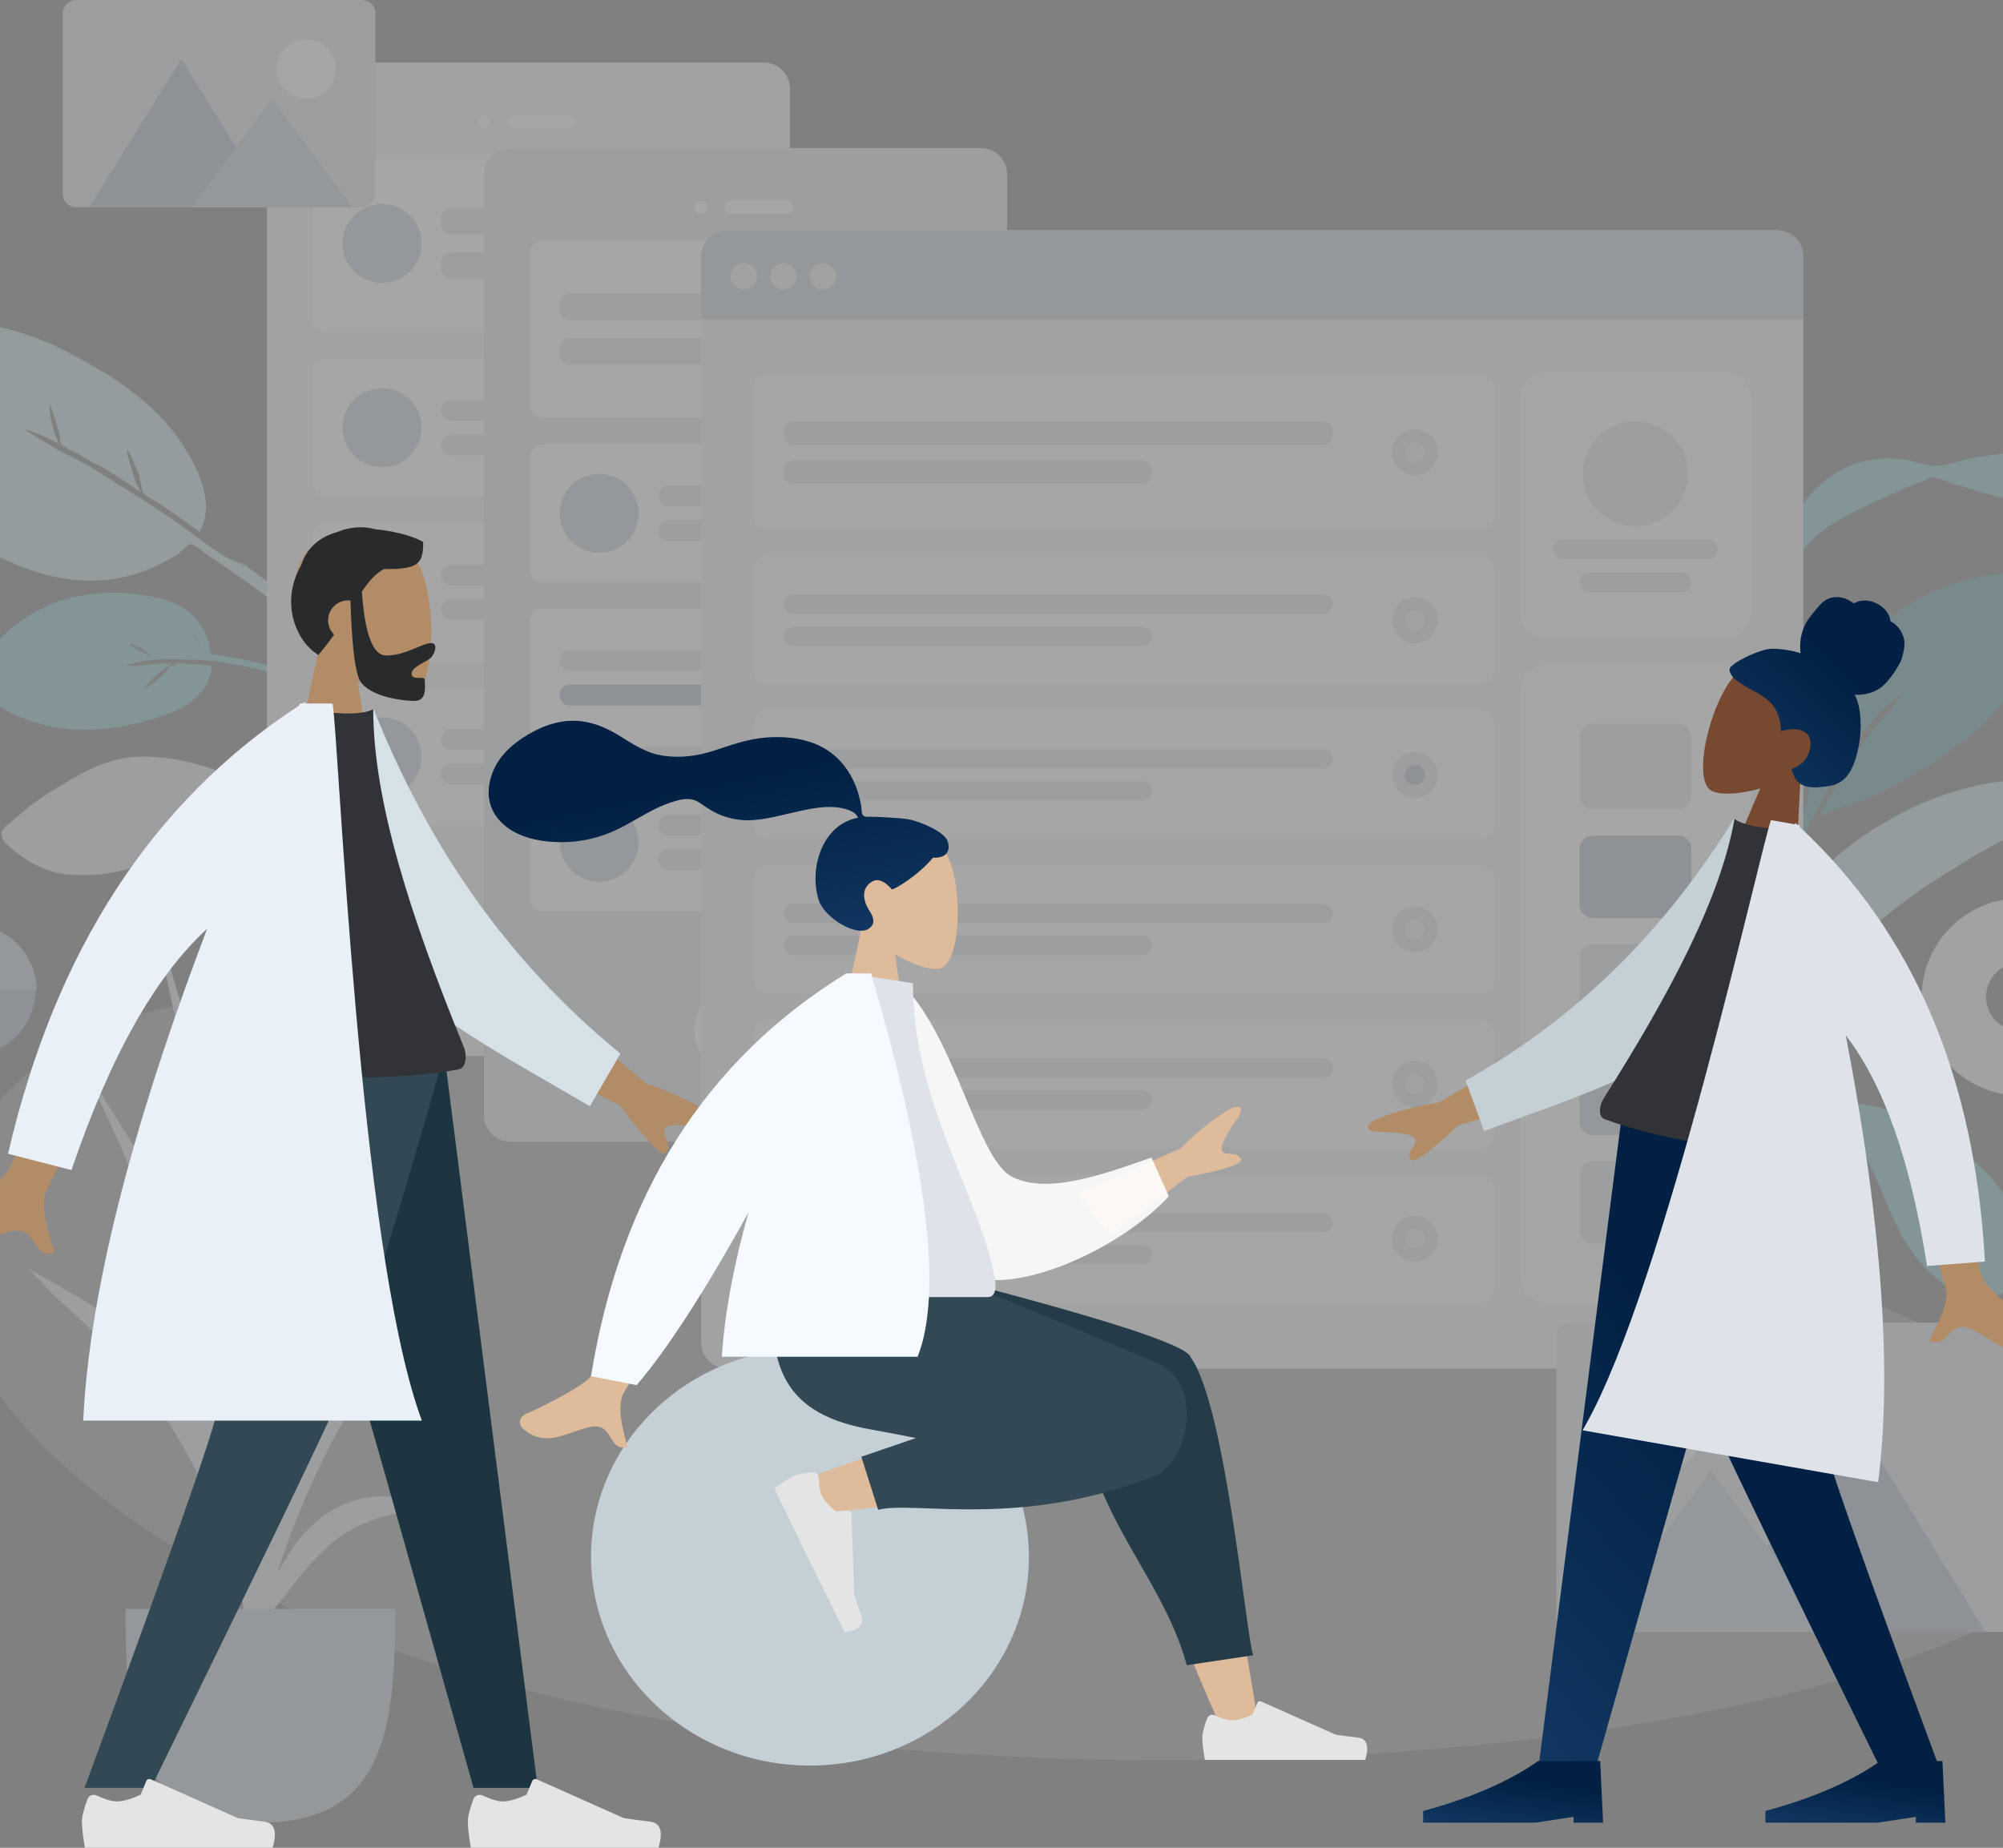 <svg width="414" height="382" viewBox="0 0 414 382" fill="none" xmlns="http://www.w3.org/2000/svg">
    <rect x="0" y="0" width="414" height="382" fill="#808080" stroke="none"/>
    <defs>
        <linearGradient id="paint0_linear" x1="101" y1="144.444" x2="115.705" y2="218.07"
            gradientUnits="userSpaceOnUse">
            <stop offset="0.348" stop-color="#012043" />
            <stop offset="1" stop-color="#163D69" />
        </linearGradient>
        <linearGradient id="paint1_linear" x1="396.738" y1="122.593" x2="353.979" y2="169.154"
            gradientUnits="userSpaceOnUse">
            <stop offset="0.348" stop-color="#012043" />
            <stop offset="1" stop-color="#163D69" />
        </linearGradient>
        <linearGradient id="paint2_linear" x1="367.938" y1="217.587" x2="251.096" y2="317.121"
            gradientUnits="userSpaceOnUse">
            <stop offset="0.348" stop-color="#012043" />
            <stop offset="1" stop-color="#163D69" />
        </linearGradient>
        <linearGradient id="paint3_linear" x1="402.09" y1="362.72" x2="398.792" y2="384.716"
            gradientUnits="userSpaceOnUse">
            <stop offset="0.348" stop-color="#012043" />
            <stop offset="1" stop-color="#163D69" />
        </linearGradient>
        <linearGradient id="paint4_linear" x1="331.346" y1="362.72" x2="328.048" y2="384.716"
            gradientUnits="userSpaceOnUse">
            <stop offset="0.348" stop-color="#012043" />
            <stop offset="1" stop-color="#163D69" />
        </linearGradient>
    </defs>
    <g opacity="0.3">
        <path fill-rule="evenodd" clip-rule="evenodd"
            d="M430.673 94.09C430.311 93.826 429.45 93.732 429.05 93.653C427.385 93.325 425.671 93.182 423.975 93.182C418.743 93.19 413.427 93.704 408.282 94.593C405.016 95.157 401.067 97.056 397.818 96.025C392.158 94.228 386.437 94.316 381.066 96.882C376.156 99.228 372.429 103.683 370.253 108.498C369.925 109.225 368.594 111.899 368.217 113.703C368.056 114.071 367.901 114.443 367.761 114.819C367.365 115.889 367.01 116.977 366.68 118.068C366.539 118.533 366.184 119.561 366.606 119.759C365.933 121.002 365.336 122.282 364.839 123.604C363.394 127.448 361.814 131.664 361.306 135.739C361.118 137.247 361.111 138.765 361.286 140.276C361.372 141.023 361.337 142.526 361.843 143.094C362.918 144.299 363.469 142.612 363.348 141.808C362.423 135.682 364.21 129.93 366.327 124.171C367.696 120.448 369.945 117.041 372.465 113.956C374.505 111.459 376.693 109.493 379.488 107.837C382.907 105.812 386.562 104.176 390.183 102.534C392.565 101.454 394.95 100.402 397.398 99.472C397.942 99.264 398.799 98.734 399.403 98.731C400.679 98.727 402.488 99.669 403.721 100.02C407.777 101.173 411.884 102.649 416.076 103.238C418.764 103.617 421.283 103.191 423.797 102.295C424.054 102.204 424.485 101.969 425.012 101.633C426.879 100.914 428.645 100.01 430.183 98.706C431.068 97.955 431.872 96.984 432.605 96.095C432.825 95.829 432.922 95.525 432.925 95.235C433.091 95.148 433.201 95.047 433.226 94.929C433.409 94.054 431.741 94.038 430.673 94.09Z"
            fill="#89C5CC" />
        <path fill-rule="evenodd" clip-rule="evenodd"
            d="M5.706 167.008C4.68 167.839 3.673 168.688 2.691 169.572C1.942 170.245 0.618 171.051 0.349 172.071C0.07 173.131 0.952 174.124 1.648 174.765C5.332 178.154 9.48 180.446 14.584 180.827C22.443 181.414 29.283 179.407 36.102 175.457C40.892 172.682 44.065 168.578 44.758 163.035C50.462 165.407 55.98 168.675 60.668 172.687C62.981 174.667 64.974 176.86 66.817 179.29C67.997 180.848 69.139 182.43 70.198 184.073C70.659 184.787 71.127 186.053 71.888 186.464C72.78 186.947 73.859 186.19 73.815 185.197C73.778 184.371 72.886 183.413 72.469 182.737C71.776 181.616 71.073 180.501 70.333 179.41C69.135 177.644 67.896 175.903 66.546 174.25C63.511 170.538 59.649 167.47 55.646 164.854C47.966 159.836 39.537 156.675 30.193 156.407C24.447 156.242 19.613 158.206 14.699 161.138C11.64 162.964 8.482 164.759 5.706 167.008Z"
            fill="#DDE3E9" />
        <path fill-rule="evenodd" clip-rule="evenodd"
            d="M80.24 142.736C74.253 136.568 68.244 130.477 61.554 125.046C57.612 121.845 53.456 118.935 49.387 115.9C49.857 116.312 50.317 116.735 50.767 117.169C49.496 116.306 47.834 115.819 46.487 115.02C44.985 114.13 43.549 113.111 42.141 112.085C39.392 110.081 36.684 108.039 33.858 106.14C30.709 104.024 27.446 102.069 24.244 100.033C21.527 98.305 18.776 96.414 15.869 95.001C14.284 94.231 12.696 93.319 11.105 92.516C10.572 92.247 5.169 88.835 5.183 88.824C5.481 88.599 8.2 89.877 8.621 90.049C9.849 90.551 11.024 91.151 12.205 91.749C11.556 90.471 11.043 89.127 10.764 87.713C10.678 87.276 9.987 84.098 10.34 83.832C10.517 83.698 12.241 89.384 12.329 89.931C12.401 90.375 12.39 91.014 12.536 91.435C12.77 92.114 12.758 91.909 13.275 92.291C14.222 92.992 15.48 93.43 16.505 94.017C17.058 94.325 18.77 95.549 19.801 95.898C22.92 97.414 26.082 99.746 29.046 101.681C28.268 100.219 27.676 98.69 27.244 97.087C27.142 96.707 26.034 93.294 26.303 93.092C26.605 92.864 28.716 98.076 28.841 98.569C29.073 99.486 29.122 100.506 29.412 101.398C29.732 102.377 30.727 102.724 31.625 103.294C34.928 105.393 38.118 107.624 41.254 109.956C44.676 103.869 40.73 96.517 37.405 91.409C35.008 87.728 31.781 84.572 28.373 81.816C23.826 78.139 18.623 75.201 13.426 72.514C7.371 69.383 0.827 67.443 -5.977 66.546C-9.535 66.078 -13.175 66.091 -16.77 66.241C-18.526 66.314 -20.211 66.547 -21.894 67.12C-22.652 67.378 -23.385 67.704 -24.099 68.069C-24.642 68.346 -25.955 68.638 -26.267 69.051C-28.835 72.395 -30.15 75.727 -29.949 79.929C-29.759 83.907 -28.503 87.887 -26.799 91.435C-24.901 95.386 -22.459 98.972 -19.266 101.981C-16.83 104.277 -14.107 106.276 -11.401 108.248C-1.778 115.263 10.422 121.363 22.885 119.796C26.919 119.289 30.756 117.878 34.342 115.96C35.187 115.508 36.027 115.051 36.824 114.517C37.362 114.158 38.8 112.537 39.341 112.478C40.082 112.398 41.679 113.906 42.375 114.365C47.661 117.855 52.809 121.535 57.848 125.363C63.21 129.436 68.309 133.786 73.258 138.341C75.363 140.278 77.454 142.219 79.498 144.222C79.974 144.688 81.137 146.403 82 146.481C82.546 146.53 82.914 146.064 82.836 145.559C82.7 144.681 80.854 143.368 80.24 142.736Z"
            fill="#C1DEE2" />
        <path fill-rule="evenodd" clip-rule="evenodd"
            d="M424.387 118.797C422.067 118.29 419.506 118.329 417.144 118.371C404.473 118.543 392.03 124.544 383.932 134.131C377.039 142.294 375.143 152.441 373.781 162.7C373.646 163.718 373.588 164.73 373.512 165.751C373.496 165.97 373.471 166.165 373.445 166.349C372.909 166.828 372.628 167.387 372.946 168C371.766 170.583 370.767 173.231 369.911 175.962C367.39 184.002 364.826 192.194 366.406 200.648C366.775 195.996 367.551 191.239 368.479 186.663C368.533 186.4 368.59 186.139 368.65 185.88C368.657 185.852 368.662 185.825 368.668 185.798C368.997 184.396 369.424 183.037 369.944 181.699C369.949 181.685 369.954 181.67 369.96 181.656C370.029 181.48 370.102 181.305 370.174 181.129C370.322 180.767 370.475 180.405 370.637 180.045C370.692 179.922 370.745 179.798 370.795 179.674C371.552 177.82 371.871 175.731 372.548 173.812C372.711 173.376 372.88 172.941 373.058 172.509C373.068 172.484 373.079 172.459 373.089 172.433C373.569 171.27 374.099 170.121 374.66 168.984C374.965 168.755 375.127 168.187 375.39 167.67C375.444 167.569 375.869 166.89 375.996 166.499C376.326 165.86 376.655 165.222 376.987 164.584C376.977 164.588 376.967 164.591 376.957 164.595C377.29 163.983 377.624 163.373 377.955 162.766C378.027 162.633 378.101 162.499 378.174 162.365C378.293 162.152 378.412 161.939 378.531 161.727C379.641 159.74 380.817 157.794 382.04 155.871C382.476 155.185 383.518 154.201 383.718 153.43C383.725 153.401 383.727 153.375 383.731 153.347C386.383 149.622 389.436 146.186 393.097 143.463C392.655 143.941 391.714 145.565 391.465 145.887C390.704 146.871 389.878 147.787 389.048 148.715C387.563 150.376 386.113 152.09 384.824 153.903C382.468 157.218 380.435 160.707 378.513 164.266C378.495 164.287 378.475 164.307 378.458 164.328C377.492 165.519 376.884 167.319 376.189 168.681C378.94 167.406 381.983 166.576 384.807 165.444C387.623 164.316 390.362 163.059 393.007 161.583C396.522 159.622 400.169 157.408 403.49 154.902C407.296 152.541 410.495 149.29 413.318 145.879C416.658 141.843 419.72 137.772 421.613 132.872C422.543 130.464 423.274 127.953 423.708 125.413C423.727 125.302 423.751 125.182 423.778 125.057C424.222 124.18 424.618 123.283 424.951 122.365C425.48 120.91 426.729 119.309 424.387 118.797Z"
            fill="#69A1AC" />
        <path fill-rule="evenodd" clip-rule="evenodd"
            d="M31.366 135.848C30.639 135.061 29.823 134.351 28.865 133.845C28.623 133.717 26.818 132.859 26.701 133.047C26.427 133.486 31.148 135.597 31.366 135.848ZM39.921 130.591C39.915 130.624 40.541 131.686 40.711 132.013C41.074 132.707 41.408 133.415 41.723 134.124C41.257 132.872 40.778 131.71 39.921 130.591ZM-3.833 139.235C-4.436 139.43 -5.16 138.664 -4.379 138.476C-3.746 138.325 -3.777 138.289 -3.493 137.78C-3.263 137.366 -3.121 136.861 -2.918 136.427C-2.489 135.506 -2.002 134.628 -1.405 133.805C-0.124 132.04 1.437 130.52 3.187 129.239C6.242 127.003 9.667 124.96 13.3 123.933C19.076 122.301 25.651 122.2 31.437 123.332C35.02 124.033 38.295 125.251 40.674 128.137C41.864 129.579 42.797 131.269 43.205 133.129C43.312 133.615 43.292 134.156 43.425 134.632C43.63 135.364 43.539 135.17 44.395 135.312C45.33 135.467 46.264 135.626 47.197 135.788C49.642 136.21 52.101 136.659 54.483 137.346C55.267 137.572 56.033 137.848 56.782 138.168C57.349 138.411 59.604 139.172 59.878 139.908C60.335 141.132 58.806 140.577 58.331 140.31C57.915 140.077 57.488 139.859 57.054 139.658C55.963 139.153 54.826 138.762 53.663 138.451C52.407 138.115 51.125 137.864 49.847 137.613C48.656 137.379 47.461 137.166 46.264 136.962C45.599 136.849 44.933 136.739 44.268 136.629C44.04 136.591 43.639 136.394 43.67 136.69C42.27 136.42 40.757 136.459 39.332 136.385C37.586 136.294 35.834 136.219 34.082 136.274C32.819 136.313 31.554 136.396 30.297 136.566C29.563 136.665 28.84 136.81 28.119 136.994C27.724 137.095 26.163 137.309 25.947 137.654C26.04 137.506 27.762 137.65 27.982 137.641C28.859 137.608 29.729 137.522 30.603 137.424C32.224 137.243 33.846 137.148 35.473 137.162C35.467 137.447 34.355 137.956 34.084 138.145C33.476 138.57 32.894 139.033 32.35 139.541C31.393 140.435 30.247 141.544 29.585 142.603C29.78 142.291 30.743 141.885 31.084 141.646C31.631 141.263 32.168 140.856 32.675 140.419C33.143 140.017 33.58 139.582 34.01 139.138C34.44 138.693 35.023 137.769 35.587 137.473C35.621 137.455 35.868 137.65 36.007 137.583C36.148 137.517 36.324 137.184 36.36 137.17C36.885 136.967 37.884 137.22 38.436 137.245C39.869 137.311 41.301 137.398 42.733 137.476C43.176 137.501 43.553 137.4 43.721 137.727C43.899 138.076 43.572 138.994 43.479 139.374C43.134 140.786 42.521 142.052 41.555 143.146C39.748 145.195 37.519 146.562 35 147.475C25.355 150.976 15.093 152.377 5.451 148.736C1.459 147.229 -4.553 144.535 -3.833 139.235Z"
            fill="#89C5CC" />
        <g opacity="0.6">
            <path opacity="0.6" fill-rule="evenodd" clip-rule="evenodd"
                d="M437.804 304.136C444.365 348.567 285.229 377.548 148.257 357.323C11.285 337.098 -51.551 258.117 13.81 216.033C79.171 173.949 431.242 259.706 437.804 304.136Z"
                fill="#DDE3E9" />
        </g>
        <path
            d="M157.84 12.923H60.6C57.596 12.923 55.16 15.359 55.16 18.364V212.891C55.16 215.896 57.596 218.332 60.6 218.332H157.84C160.844 218.332 163.28 215.896 163.28 212.891V18.364C163.28 15.359 160.844 12.923 157.84 12.923Z"
            fill="#F2F2F2" />
        <path
            d="M108.88 205.409C114.513 205.409 119.08 200.841 119.08 195.207C119.08 189.572 114.513 185.004 108.88 185.004C103.247 185.004 98.68 189.572 98.68 195.207C98.68 200.841 103.247 205.409 108.88 205.409Z"
            fill="white" />
        <path
            d="M100.04 26.526C100.791 26.526 101.4 25.917 101.4 25.166C101.4 24.415 100.791 23.806 100.04 23.806C99.289 23.806 98.68 24.415 98.68 25.166C98.68 25.917 99.289 26.526 100.04 26.526Z"
            fill="white" />
        <path
            d="M117.72 23.806H106.16C105.409 23.806 104.8 24.415 104.8 25.166C104.8 25.917 105.409 26.526 106.16 26.526H117.72C118.471 26.526 119.08 25.917 119.08 25.166C119.08 24.415 118.471 23.806 117.72 23.806Z"
            fill="white" />
        <path
            d="M151.04 31.968H67.4C65.898 31.968 64.68 33.186 64.68 34.688V65.976C64.68 67.478 65.898 68.697 67.4 68.697H151.04C152.542 68.697 153.76 67.478 153.76 65.976V34.688C153.76 33.186 152.542 31.968 151.04 31.968Z"
            fill="white" />
        <path
            d="M138.8 42.986H93.24C92.113 42.986 91.2 43.9 91.2 45.027V46.455C91.2 47.582 92.113 48.496 93.24 48.496H138.8C139.927 48.496 140.84 47.582 140.84 46.455V45.027C140.84 43.9 139.927 42.986 138.8 42.986Z"
            fill="#DDE3E9" />
        <path
            d="M122.48 52.169H93.24C92.113 52.169 91.2 53.082 91.2 54.209V55.637C91.2 56.764 92.113 57.678 93.24 57.678H122.48C123.607 57.678 124.52 56.764 124.52 55.637V54.209C124.52 53.082 123.607 52.169 122.48 52.169Z"
            fill="#DDE3E9" />
        <path
            d="M78.96 58.494C83.467 58.494 87.12 54.84 87.12 50.332C87.12 45.825 83.467 42.17 78.96 42.17C74.453 42.17 70.8 45.825 70.8 50.332C70.8 54.84 74.453 58.494 78.96 58.494Z"
            fill="#C5CFD6" />
        <path
            d="M151.04 74.138H67.4C65.898 74.138 64.68 75.356 64.68 76.859V99.984C64.68 101.487 65.898 102.705 67.4 102.705H151.04C152.542 102.705 153.76 101.487 153.76 99.984V76.859C153.76 75.356 152.542 74.138 151.04 74.138Z"
            fill="white" />
        <path
            d="M138.8 82.708H93.24C92.113 82.708 91.2 83.622 91.2 84.749V84.953C91.2 86.079 92.113 86.993 93.24 86.993H138.8C139.927 86.993 140.84 86.079 140.84 84.953V84.749C140.84 83.622 139.927 82.708 138.8 82.708Z"
            fill="#DDE3E9" />
        <path
            d="M122.48 89.85H93.24C92.113 89.85 91.2 90.763 91.2 91.89V92.094C91.2 93.221 92.113 94.135 93.24 94.135H122.48C123.607 94.135 124.52 93.221 124.52 92.094V91.89C124.52 90.763 123.607 89.85 122.48 89.85Z"
            fill="#DDE3E9" />
        <path
            d="M78.96 96.583C83.467 96.583 87.12 92.929 87.12 88.421C87.12 83.913 83.467 80.259 78.96 80.259C74.453 80.259 70.8 83.913 70.8 88.421C70.8 92.929 74.453 96.583 78.96 96.583Z"
            fill="#C5CFD6" />
        <path
            d="M151.04 108.146H67.4C65.898 108.146 64.68 109.364 64.68 110.867V133.992C64.68 135.495 65.898 136.713 67.4 136.713H151.04C152.542 136.713 153.76 135.495 153.76 133.992V110.867C153.76 109.364 152.542 108.146 151.04 108.146Z"
            fill="white" />
        <path
            d="M138.8 116.716H93.24C92.113 116.716 91.2 117.63 91.2 118.757V118.961C91.2 120.088 92.113 121.001 93.24 121.001H138.8C139.927 121.001 140.84 120.088 140.84 118.961V118.757C140.84 117.63 139.927 116.716 138.8 116.716Z"
            fill="#DDE3E9" />
        <path
            d="M122.48 123.858H93.24C92.113 123.858 91.2 124.771 91.2 125.898V126.102C91.2 127.229 92.113 128.143 93.24 128.143H122.48C123.607 128.143 124.52 127.229 124.52 126.102V125.898C124.52 124.771 123.607 123.858 122.48 123.858Z"
            fill="#DDE3E9" />
        <path
            d="M78.96 130.591C83.467 130.591 87.12 126.937 87.12 122.429C87.12 117.922 83.467 114.267 78.96 114.267C74.453 114.267 70.8 117.922 70.8 122.429C70.8 126.937 74.453 130.591 78.96 130.591Z"
            fill="#AFB9C5" />
        <path
            d="M151.04 142.154H67.4C65.898 142.154 64.68 143.372 64.68 144.875V168C64.68 169.503 65.898 170.721 67.4 170.721H151.04C152.542 170.721 153.76 169.503 153.76 168V144.875C153.76 143.372 152.542 142.154 151.04 142.154Z"
            fill="white" />
        <path
            d="M138.8 150.724H93.24C92.113 150.724 91.2 151.638 91.2 152.765V152.969C91.2 154.096 92.113 155.009 93.24 155.009H138.8C139.927 155.009 140.84 154.096 140.84 152.969V152.765C140.84 151.638 139.927 150.724 138.8 150.724Z"
            fill="#DDE3E9" />
        <path
            d="M122.48 157.866H93.24C92.113 157.866 91.2 158.779 91.2 159.906V160.11C91.2 161.237 92.113 162.151 93.24 162.151H122.48C123.607 162.151 124.52 161.237 124.52 160.11V159.906C124.52 158.779 123.607 157.866 122.48 157.866Z"
            fill="#DDE3E9" />
        <path
            d="M78.96 164.599C83.467 164.599 87.12 160.945 87.12 156.437C87.12 151.93 83.467 148.276 78.96 148.276C74.453 148.276 70.8 151.93 70.8 156.437C70.8 160.945 74.453 164.599 78.96 164.599Z"
            fill="#C5CFD6" />
        <path fill-rule="evenodd" clip-rule="evenodd"
            d="M75.655 178.883C74.754 178.883 73.856 178.901 72.956 178.948C72.271 178.984 71.222 178.841 70.642 179.269C70.039 179.713 70.081 180.622 70.175 181.264C70.673 184.659 71.888 187.67 74.43 190.075C78.345 193.779 82.833 195.661 88.143 196.499C91.873 197.088 95.317 196.27 98.063 193.617C100.069 197.342 101.591 201.463 102.355 205.623C102.732 207.676 102.847 209.704 102.78 211.794C102.738 213.133 102.664 214.469 102.52 215.801C102.458 216.38 102.163 217.257 102.39 217.804C102.656 218.446 103.552 218.508 103.955 217.96C104.29 217.504 104.229 216.609 104.297 216.069C104.411 215.173 104.517 214.276 104.593 213.375C104.716 211.918 104.806 210.456 104.8 208.993C104.784 205.705 104.054 202.405 103.054 199.284C101.136 193.297 98.025 187.976 93.186 183.801C90.211 181.234 86.805 180.195 82.942 179.637C80.537 179.289 78.092 178.883 75.655 178.883Z"
            fill="#89C5CC" />
        <path fill-rule="evenodd" clip-rule="evenodd"
            d="M89.549 202.689C79.825 202.689 73.277 210.527 70.18 218.674C69.013 221.744 68.74 225.116 68.29 228.341C68.145 229.375 68.199 230.952 67.779 231.874C67.626 232.208 67.277 232.328 67.444 232.784C67.545 233.06 67.744 233.228 68.042 233.283C68.653 233.396 69.518 232.73 70.042 232.467C74.392 230.285 77.249 226.911 79.581 222.784C81.025 220.226 82.492 217.57 83.35 214.761C83.874 213.046 84.18 211.239 84.359 209.459C84.43 208.758 84.498 208.04 84.494 207.335C84.49 206.636 84.164 206.266 83.93 205.657C87.175 204.428 90.837 204.093 94.123 205.366C97.163 206.544 99.688 208.819 101.101 211.677C101.469 212.42 101.752 213.204 101.958 214.004C102.094 214.527 102.1 215.207 102.35 215.68C102.957 216.828 104.234 216.06 104.112 214.992C103.77 212.012 102.065 209.02 99.887 206.948C97.139 204.335 93.415 202.689 89.549 202.689Z"
            fill="#89C5CC" />
        <path
            d="M202.72 30.607H105.48C102.476 30.607 100.04 33.044 100.04 36.049V230.575C100.04 233.58 102.476 236.017 105.48 236.017H202.72C205.724 236.017 208.16 233.58 208.16 230.575V36.049C208.16 33.044 205.724 30.607 202.72 30.607Z"
            fill="#DDE3E9" />
        <path
            d="M153.76 223.093C159.393 223.093 163.96 218.526 163.96 212.891C163.96 207.256 159.393 202.689 153.76 202.689C148.127 202.689 143.56 207.256 143.56 212.891C143.56 218.526 148.127 223.093 153.76 223.093Z"
            fill="white" />
        <path
            d="M144.92 44.211C145.671 44.211 146.28 43.602 146.28 42.85C146.28 42.099 145.671 41.49 144.92 41.49C144.169 41.49 143.56 42.099 143.56 42.85C143.56 43.602 144.169 44.211 144.92 44.211Z"
            fill="white" />
        <path
            d="M162.6 41.49H151.04C150.289 41.49 149.68 42.099 149.68 42.85C149.68 43.602 150.289 44.211 151.04 44.211H162.6C163.351 44.211 163.96 43.602 163.96 42.85C163.96 42.099 163.351 41.49 162.6 41.49Z"
            fill="white" />
        <path
            d="M195.92 49.652H112.28C110.778 49.652 109.56 50.87 109.56 52.373V83.66C109.56 85.163 110.778 86.381 112.28 86.381H195.92C197.422 86.381 198.64 85.163 198.64 83.66V52.373C198.64 50.87 197.422 49.652 195.92 49.652Z"
            fill="white" />
        <path
            d="M163.28 60.67H117.72C116.593 60.67 115.68 61.584 115.68 62.711V64.139C115.68 65.266 116.593 66.18 117.72 66.18H163.28C164.407 66.18 165.32 65.266 165.32 64.139V62.711C165.32 61.584 164.407 60.67 163.28 60.67Z"
            fill="#DDE3E9" />
        <path
            d="M146.96 69.853H117.72C116.593 69.853 115.68 70.766 115.68 71.893V73.322C115.68 74.448 116.593 75.362 117.72 75.362H146.96C148.087 75.362 149 74.448 149 73.322V71.893C149 70.766 148.087 69.853 146.96 69.853Z"
            fill="#DDE3E9" />
        <path
            d="M189.12 72.778C191.749 72.778 193.88 70.646 193.88 68.016C193.88 65.387 191.749 63.255 189.12 63.255C186.491 63.255 184.36 65.387 184.36 68.016C184.36 70.646 186.491 72.778 189.12 72.778Z"
            fill="#DDE3E9" />
        <path
            d="M189.12 70.057C190.247 70.057 191.16 69.143 191.16 68.016C191.16 66.889 190.247 65.976 189.12 65.976C187.993 65.976 187.08 66.889 187.08 68.016C187.08 69.143 187.993 70.057 189.12 70.057Z"
            fill="#F2F2F2" />
        <path
            d="M195.92 91.822H112.28C110.778 91.822 109.56 93.04 109.56 94.543V117.668C109.56 119.171 110.778 120.389 112.28 120.389H195.92C197.422 120.389 198.64 119.171 198.64 117.668V94.543C198.64 93.04 197.422 91.822 195.92 91.822Z"
            fill="white" />
        <path
            d="M183.68 100.392H138.12C136.993 100.392 136.08 101.306 136.08 102.433V102.637C136.08 103.764 136.993 104.677 138.12 104.677H183.68C184.807 104.677 185.72 103.764 185.72 102.637V102.433C185.72 101.306 184.807 100.392 183.68 100.392Z"
            fill="#DDE3E9" />
        <path
            d="M167.36 107.534H138.12C136.993 107.534 136.08 108.447 136.08 109.574V109.778C136.08 110.905 136.993 111.819 138.12 111.819H167.36C168.487 111.819 169.4 110.905 169.4 109.778V109.574C169.4 108.447 168.487 107.534 167.36 107.534Z"
            fill="#DDE3E9" />
        <path
            d="M123.84 114.267C128.347 114.267 132 110.613 132 106.105C132 101.598 128.347 97.944 123.84 97.944C119.333 97.944 115.68 101.598 115.68 106.105C115.68 110.613 119.333 114.267 123.84 114.267Z"
            fill="#C5CFD6" />
        <path
            d="M195.92 125.83H112.28C110.778 125.83 109.56 127.048 109.56 128.551V151.676C109.56 153.179 110.778 154.397 112.28 154.397H195.92C197.422 154.397 198.64 153.179 198.64 151.676V128.551C198.64 127.048 197.422 125.83 195.92 125.83Z"
            fill="white" />
        <path
            d="M163.28 134.4H117.72C116.593 134.4 115.68 135.314 115.68 136.441V136.645C115.68 137.772 116.593 138.685 117.72 138.685H163.28C164.407 138.685 165.32 137.772 165.32 136.645V136.441C165.32 135.314 164.407 134.4 163.28 134.4Z"
            fill="#DDE3E9" />
        <path
            d="M146.96 141.542H117.72C116.593 141.542 115.68 142.456 115.68 143.582V143.787C115.68 144.913 116.593 145.827 117.72 145.827H146.96C148.087 145.827 149 144.913 149 143.787V143.582C149 142.456 148.087 141.542 146.96 141.542Z"
            fill="#AFB9C5" />
        <path
            d="M189.12 144.875C191.749 144.875 193.88 142.743 193.88 140.114C193.88 137.484 191.749 135.352 189.12 135.352C186.491 135.352 184.36 137.484 184.36 140.114C184.36 142.743 186.491 144.875 189.12 144.875Z"
            fill="#DDE3E9" />
        <path
            d="M189.12 142.154C190.247 142.154 191.16 141.241 191.16 140.114C191.16 138.987 190.247 138.073 189.12 138.073C187.993 138.073 187.08 138.987 187.08 140.114C187.08 141.241 187.993 142.154 189.12 142.154Z"
            fill="#F2F2F2" />
        <path
            d="M195.92 159.838H112.28C110.778 159.838 109.56 161.056 109.56 162.559V185.685C109.56 187.187 110.778 188.405 112.28 188.405H195.92C197.422 188.405 198.64 187.187 198.64 185.685V162.559C198.64 161.056 197.422 159.838 195.92 159.838Z"
            fill="white" />
        <path
            d="M183.68 168.408H138.12C136.993 168.408 136.08 169.322 136.08 170.449V170.653C136.08 171.78 136.993 172.693 138.12 172.693H183.68C184.807 172.693 185.72 171.78 185.72 170.653V170.449C185.72 169.322 184.807 168.408 183.68 168.408Z"
            fill="#DDE3E9" />
        <path
            d="M167.36 175.55H138.12C136.993 175.55 136.08 176.464 136.08 177.591V177.795C136.08 178.922 136.993 179.835 138.12 179.835H167.36C168.487 179.835 169.4 178.922 169.4 177.795V177.591C169.4 176.464 168.487 175.55 167.36 175.55Z"
            fill="#DDE3E9" />
        <path
            d="M123.84 182.284C128.347 182.284 132 178.629 132 174.122C132 169.614 128.347 165.96 123.84 165.96C119.333 165.96 115.68 169.614 115.68 174.122C115.68 178.629 119.333 182.284 123.84 182.284Z"
            fill="#C5CFD6" />
        <path
            d="M367.28 47.611H150.36C147.356 47.611 144.92 50.048 144.92 53.053V277.506C144.92 280.512 147.356 282.948 150.36 282.948H367.28C370.284 282.948 372.72 280.512 372.72 277.506V53.053C372.72 50.048 370.284 47.611 367.28 47.611Z"
            fill="#F2F2F2" />
        <path
            d="M356.4 76.858H319.68C316.676 76.858 314.24 79.295 314.24 82.3V126.51C314.24 129.515 316.676 131.952 319.68 131.952H356.4C359.404 131.952 361.84 129.515 361.84 126.51V82.3C361.84 79.295 359.404 76.858 356.4 76.858Z"
            fill="white" />
        <path
            d="M338.04 108.826C344.049 108.826 348.92 103.954 348.92 97.944C348.92 91.933 344.049 87.061 338.04 87.061C332.031 87.061 327.16 91.933 327.16 97.944C327.16 103.954 332.031 108.826 338.04 108.826Z"
            fill="#DDE3E9" />
        <path
            d="M353 111.547H323.08C321.953 111.547 321.04 112.46 321.04 113.587C321.04 114.714 321.953 115.628 323.08 115.628H353C354.127 115.628 355.04 114.714 355.04 113.587C355.04 112.46 354.127 111.547 353 111.547Z"
            fill="#DDE3E9" />
        <path
            d="M347.56 118.348H328.52C327.393 118.348 326.48 119.262 326.48 120.389C326.48 121.516 327.393 122.429 328.52 122.429H347.56C348.687 122.429 349.6 121.516 349.6 120.389C349.6 119.262 348.687 118.348 347.56 118.348Z"
            fill="#DDE3E9" />
        <path fill-rule="evenodd" clip-rule="evenodd"
            d="M150.36 47.611H367.28C370.284 47.611 372.72 50.048 372.72 53.053V65.976H144.92V53.053C144.92 50.048 147.356 47.611 150.36 47.611Z"
            fill="#C5CFD6" />
        <path
            d="M153.76 59.854C155.262 59.854 156.48 58.636 156.48 57.134C156.48 55.631 155.262 54.413 153.76 54.413C152.258 54.413 151.04 55.631 151.04 57.134C151.04 58.636 152.258 59.854 153.76 59.854Z"
            fill="#F2F2F2" />
        <path
            d="M161.92 59.854C163.422 59.854 164.64 58.636 164.64 57.134C164.64 55.631 163.422 54.413 161.92 54.413C160.418 54.413 159.2 55.631 159.2 57.134C159.2 58.636 160.418 59.854 161.92 59.854Z"
            fill="#F2F2F2" />
        <path
            d="M170.08 59.854C171.582 59.854 172.8 58.636 172.8 57.134C172.8 55.631 171.582 54.413 170.08 54.413C168.578 54.413 167.36 55.631 167.36 57.134C167.36 58.636 168.578 59.854 170.08 59.854Z"
            fill="#F2F2F2" />
        <path
            d="M356.4 137.393H319.68C316.676 137.393 314.24 139.829 314.24 142.834V263.903C314.24 266.908 316.676 269.344 319.68 269.344H356.4C359.404 269.344 361.84 266.908 361.84 263.903V142.834C361.84 139.829 359.404 137.393 356.4 137.393Z"
            fill="white" />
        <path
            d="M346.88 149.636H329.2C327.698 149.636 326.48 150.854 326.48 152.357V164.599C326.48 166.102 327.698 167.32 329.2 167.32H346.88C348.382 167.32 349.6 166.102 349.6 164.599V152.357C349.6 150.854 348.382 149.636 346.88 149.636Z"
            fill="#DDE3E9" />
        <path
            d="M346.88 172.761H329.2C327.698 172.761 326.48 173.979 326.48 175.482V187.045C326.48 188.547 327.698 189.765 329.2 189.765H346.88C348.382 189.765 349.6 188.547 349.6 187.045V175.482C349.6 173.979 348.382 172.761 346.88 172.761Z"
            fill="#AFB9C5" />
        <path
            d="M346.88 195.207H329.2C327.698 195.207 326.48 196.425 326.48 197.927V209.49C326.48 210.993 327.698 212.211 329.2 212.211H346.88C348.382 212.211 349.6 210.993 349.6 209.49V197.927C349.6 196.425 348.382 195.207 346.88 195.207Z"
            fill="#DDE3E9" />
        <path
            d="M346.88 240.098H329.2C327.698 240.098 326.48 241.316 326.48 242.818V254.381C326.48 255.883 327.698 257.102 329.2 257.102H346.88C348.382 257.102 349.6 255.883 349.6 254.381V242.818C349.6 241.316 348.382 240.098 346.88 240.098Z"
            fill="#DDE3E9" />
        <path
            d="M346.88 217.652H329.2C327.698 217.652 326.48 218.87 326.48 220.373V231.935C326.48 233.438 327.698 234.656 329.2 234.656H346.88C348.382 234.656 349.6 233.438 349.6 231.935V220.373C349.6 218.87 348.382 217.652 346.88 217.652Z"
            fill="#C5CFD6" />
        <path
            d="M306.08 77.539H158.52C157.018 77.539 155.8 78.757 155.8 80.259V106.786C155.8 108.288 157.018 109.506 158.52 109.506H306.08C307.582 109.506 308.8 108.288 308.8 106.786V80.259C308.8 78.757 307.582 77.539 306.08 77.539Z"
            fill="white" />
        <path
            d="M273.44 87.129H163.96C162.833 87.129 161.92 88.043 161.92 89.169V89.884C161.92 91.01 162.833 91.924 163.96 91.924H273.44C274.567 91.924 275.48 91.01 275.48 89.884V89.169C275.48 88.043 274.567 87.129 273.44 87.129Z"
            fill="#DDE3E9" />
        <path
            d="M236.105 95.121H163.96C162.833 95.121 161.92 96.034 161.92 97.161V97.876C161.92 99.002 162.833 99.916 163.96 99.916H236.105C237.232 99.916 238.145 99.002 238.145 97.876V97.161C238.145 96.034 237.232 95.121 236.105 95.121Z"
            fill="#DDE3E9" />
        <path
            d="M292.449 98.284C295.078 98.284 297.209 96.152 297.209 93.522C297.209 90.893 295.078 88.761 292.449 88.761C289.82 88.761 287.689 90.893 287.689 93.522C287.689 96.152 289.82 98.284 292.449 98.284Z"
            fill="#DDE3E9" />
        <path
            d="M292.449 95.563C293.576 95.563 294.489 94.65 294.489 93.522C294.489 92.396 293.576 91.482 292.449 91.482C291.322 91.482 290.409 92.396 290.409 93.522C290.409 94.65 291.322 95.563 292.449 95.563Z"
            fill="#F2F2F2" />
        <path
            d="M306.08 114.948H158.52C157.018 114.948 155.8 116.166 155.8 117.668V138.753C155.8 140.256 157.018 141.474 158.52 141.474H306.08C307.582 141.474 308.8 140.256 308.8 138.753V117.668C308.8 116.166 307.582 114.948 306.08 114.948Z"
            fill="white" />
        <path
            d="M273.491 122.906H163.909C162.811 122.906 161.92 123.796 161.92 124.895C161.92 125.994 162.811 126.884 163.909 126.884H273.491C274.589 126.884 275.48 125.994 275.48 124.895C275.48 123.796 274.589 122.906 273.491 122.906Z"
            fill="#DDE3E9" />
        <path
            d="M236.156 129.537H163.909C162.811 129.537 161.92 130.428 161.92 131.526C161.92 132.625 162.811 133.516 163.909 133.516H236.156C237.255 133.516 238.145 132.625 238.145 131.526C238.145 130.428 237.255 129.537 236.156 129.537Z"
            fill="#DDE3E9" />
        <path
            d="M292.449 132.972C295.078 132.972 297.209 130.84 297.209 128.211C297.209 125.581 295.078 123.45 292.449 123.45C289.82 123.45 287.689 125.581 287.689 128.211C287.689 130.84 289.82 132.972 292.449 132.972Z"
            fill="#DDE3E9" />
        <path
            d="M292.449 130.251C293.576 130.251 294.489 129.338 294.489 128.211C294.489 127.084 293.576 126.17 292.449 126.17C291.322 126.17 290.409 127.084 290.409 128.211C290.409 129.338 291.322 130.251 292.449 130.251Z"
            fill="#F2F2F2" />
        <path
            d="M306.08 146.915H158.52C157.018 146.915 155.8 148.133 155.8 149.636V170.721C155.8 172.224 157.018 173.442 158.52 173.442H306.08C307.582 173.442 308.8 172.224 308.8 170.721V149.636C308.8 148.133 307.582 146.915 306.08 146.915Z"
            fill="white" />
        <path
            d="M273.491 154.873H163.909C162.811 154.873 161.92 155.764 161.92 156.863C161.92 157.961 162.811 158.852 163.909 158.852H273.491C274.589 158.852 275.48 157.961 275.48 156.863C275.48 155.764 274.589 154.873 273.491 154.873Z"
            fill="#DDE3E9" />
        <path
            d="M236.156 161.505H163.909C162.811 161.505 161.92 162.395 161.92 163.494C161.92 164.593 162.811 165.484 163.909 165.484H236.156C237.255 165.484 238.145 164.593 238.145 163.494C238.145 162.395 237.255 161.505 236.156 161.505Z"
            fill="#DDE3E9" />
        <path
            d="M292.449 164.94C295.078 164.94 297.209 162.808 297.209 160.178C297.209 157.549 295.078 155.417 292.449 155.417C289.82 155.417 287.689 157.549 287.689 160.178C287.689 162.808 289.82 164.94 292.449 164.94Z"
            fill="#DDE3E9" />
        <path
            d="M292.449 162.219C293.576 162.219 294.489 161.305 294.489 160.178C294.489 159.051 293.576 158.138 292.449 158.138C291.322 158.138 290.409 159.051 290.409 160.178C290.409 161.305 291.322 162.219 292.449 162.219Z"
            fill="#AFB9C5" />
        <path
            d="M306.08 242.818H158.52C157.018 242.818 155.8 244.036 155.8 245.539V266.624C155.8 268.126 157.018 269.344 158.52 269.344H306.08C307.582 269.344 308.8 268.126 308.8 266.624V245.539C308.8 244.036 307.582 242.818 306.08 242.818Z"
            fill="white" />
        <path
            d="M273.491 250.776H163.909C162.811 250.776 161.92 251.667 161.92 252.765C161.92 253.864 162.811 254.755 163.909 254.755H273.491C274.589 254.755 275.48 253.864 275.48 252.765C275.48 251.667 274.589 250.776 273.491 250.776Z"
            fill="#DDE3E9" />
        <path
            d="M236.156 257.408H163.909C162.811 257.408 161.92 258.298 161.92 259.397C161.92 260.496 162.811 261.387 163.909 261.387H236.156C237.255 261.387 238.145 260.496 238.145 259.397C238.145 258.298 237.255 257.408 236.156 257.408Z"
            fill="#DDE3E9" />
        <path
            d="M292.449 260.842C295.078 260.842 297.209 258.711 297.209 256.081C297.209 253.452 295.078 251.32 292.449 251.32C289.82 251.32 287.689 253.452 287.689 256.081C287.689 258.711 289.82 260.842 292.449 260.842Z"
            fill="#DDE3E9" />
        <path
            d="M292.449 258.122C293.576 258.122 294.489 257.208 294.489 256.081C294.489 254.954 293.576 254.041 292.449 254.041C291.322 254.041 290.409 254.954 290.409 256.081C290.409 257.208 291.322 258.122 292.449 258.122Z"
            fill="#F2F2F2" />
        <path
            d="M306.08 210.851H158.52C157.018 210.851 155.8 212.069 155.8 213.571V234.656C155.8 236.159 157.018 237.377 158.52 237.377H306.08C307.582 237.377 308.8 236.159 308.8 234.656V213.571C308.8 212.069 307.582 210.851 306.08 210.851Z"
            fill="white" />
        <path
            d="M273.491 218.808H163.909C162.811 218.808 161.92 219.699 161.92 220.798C161.92 221.897 162.811 222.787 163.909 222.787H273.491C274.589 222.787 275.48 221.897 275.48 220.798C275.48 219.699 274.589 218.808 273.491 218.808Z"
            fill="#DDE3E9" />
        <path
            d="M236.156 225.44H163.909C162.811 225.44 161.92 226.331 161.92 227.429C161.92 228.528 162.811 229.419 163.909 229.419H236.156C237.255 229.419 238.145 228.528 238.145 227.429C238.145 226.331 237.255 225.44 236.156 225.44Z"
            fill="#DDE3E9" />
        <path
            d="M292.449 228.875C295.078 228.875 297.209 226.743 297.209 224.114C297.209 221.484 295.078 219.353 292.449 219.353C289.82 219.353 287.689 221.484 287.689 224.114C287.689 226.743 289.82 228.875 292.449 228.875Z"
            fill="#DDE3E9" />
        <path
            d="M292.449 226.154C293.576 226.154 294.489 225.241 294.489 224.114C294.489 222.987 293.576 222.073 292.449 222.073C291.322 222.073 290.409 222.987 290.409 224.114C290.409 225.241 291.322 226.154 292.449 226.154Z"
            fill="#F2F2F2" />
        <path
            d="M306.08 178.883H158.52C157.018 178.883 155.8 180.101 155.8 181.604V202.689C155.8 204.191 157.018 205.409 158.52 205.409H306.08C307.582 205.409 308.8 204.191 308.8 202.689V181.604C308.8 180.101 307.582 178.883 306.08 178.883Z"
            fill="white" />
        <path
            d="M273.491 186.841H163.909C162.811 186.841 161.92 187.732 161.92 188.83C161.92 189.929 162.811 190.82 163.909 190.82H273.491C274.589 190.82 275.48 189.929 275.48 188.83C275.48 187.732 274.589 186.841 273.491 186.841Z"
            fill="#DDE3E9" />
        <path
            d="M236.156 193.472H163.909C162.811 193.472 161.92 194.363 161.92 195.462C161.92 196.561 162.811 197.451 163.909 197.451H236.156C237.255 197.451 238.145 196.561 238.145 195.462C238.145 194.363 237.255 193.472 236.156 193.472Z"
            fill="#DDE3E9" />
        <path
            d="M292.449 196.907C295.078 196.907 297.209 194.776 297.209 192.146C297.209 189.517 295.078 187.385 292.449 187.385C289.82 187.385 287.689 189.517 287.689 192.146C287.689 194.776 289.82 196.907 292.449 196.907Z"
            fill="#DDE3E9" />
        <path
            d="M292.449 194.187C293.576 194.187 294.489 193.273 294.489 192.146C294.489 191.019 293.576 190.106 292.449 190.106C291.322 190.106 290.409 191.019 290.409 192.146C290.409 193.273 291.322 194.187 292.449 194.187Z"
            fill="#F2F2F2" />
        <path fill-rule="evenodd" clip-rule="evenodd"
            d="M429.15 163.495C426.468 161.675 422.901 161.199 419.692 161.199C407.155 161.199 395.372 165.851 385.192 172.783C379.614 176.581 374.624 181.418 370.219 186.455C367.676 189.362 365.409 192.507 363.803 196.005C362.72 198.365 361.977 200.825 361.473 203.362C360.859 206.455 360.371 209.609 360.15 212.753C360.063 213.991 359.344 220.559 361.402 220.671C361.39 220.832 361.387 220.987 361.4 221.125C356.932 228.113 354.171 236.302 351.611 244.067C349.384 250.823 347.4 257.636 346.111 264.626C344.415 273.828 343.301 283.169 342.771 292.504C342.658 294.51 342.58 296.517 342.512 298.526C342.455 300.239 342.398 301.952 342.341 303.666C342.279 305.586 341.941 307.797 342.246 309.705C342.512 311.368 343.95 311.116 344.014 309.462C344.09 307.464 344.078 305.462 344.165 303.463C344.281 300.81 344.401 298.157 344.531 295.504C345.435 277.077 348.825 258.921 355.082 241.515C357.614 234.471 360.515 227.803 364.244 221.287C367.522 215.558 371.466 210.012 375.497 204.847C379.415 199.827 383.488 194.923 388.289 190.67C392.185 187.219 396.47 184.212 400.874 181.415C406.469 177.861 412.053 174.395 418.113 171.667C421.264 170.249 424.473 168.98 427.648 167.62C428.219 167.375 428.832 167.138 429.381 166.854C431.214 165.909 430.61 164.485 429.15 163.495Z"
            fill="#C1DEE2" />
        <path fill-rule="evenodd" clip-rule="evenodd"
            d="M378.716 227.854C383.801 227.854 388.325 228.515 393.01 230.536C397.054 232.281 400.739 234.59 404.317 237.104C409.35 240.64 413.315 244.755 416.09 250.208C417.748 253.466 418.964 258.075 417.85 261.628C416.539 265.813 412.938 269.303 408.195 268.565C405.262 268.11 402.574 266.168 400.345 264.34C397.678 262.154 395.544 259.525 393.781 256.605C390.906 251.842 389.217 246.458 386.774 241.481C385.615 239.118 384.495 236.739 383.107 234.494C382.42 233.383 381.689 232.282 380.646 231.455C380.088 231.013 377.737 230.249 378.636 229.256C365.45 229.429 353.77 239.558 351.238 252.096C351.003 253.265 350.818 254.443 350.624 255.618C350.501 256.361 350.55 259.099 349.887 259.573C348.423 260.619 349.039 257.441 349.101 256.983C349.264 255.801 349.437 254.619 349.619 253.439C350.607 247.022 353.463 241.057 358.226 236.481C363.672 231.248 371.021 227.854 378.716 227.854Z"
            fill="#89C5CC" />
        <path fill-rule="evenodd" clip-rule="evenodd"
            d="M12.278 212.031C24.971 233.331 39.755 253.955 48.633 277.243C48.275 274.498 47.895 271.756 47.471 269.018C45.218 254.502 42.419 240.093 39.476 225.702C37.978 218.374 36.394 211.073 34.768 203.773C33.894 199.852 33.031 195.928 32.139 192.011C31.923 191.062 31.737 189.404 31.466 187.725C40.095 216.045 48.415 244.386 54.501 273.386C55.299 277.192 55.979 280.991 56.536 284.784C56.727 283.919 56.914 283.054 57.119 282.191C59.582 271.847 63.276 261.586 67.674 251.915C69.776 247.29 72.192 242.766 75.035 238.551C76.808 235.923 80.99 232.8 82.608 230.109C73.761 246.339 70.567 266.645 65.459 284.29C64.212 288.596 62.957 292.894 61.728 297.201C69.431 281.749 81.383 269.053 98 263.551C77.886 276.844 65.821 300.124 57.691 323.934C57.664 324.216 57.632 324.499 57.605 324.782C59.997 320.24 63.011 316.132 67.095 313.255C75.837 307.096 85.534 308.891 94.013 314.174C87.358 309.942 75.331 313.795 69.731 318.096C65.722 321.175 62.297 325.305 59.322 329.334C58.609 330.3 57.636 331.427 56.609 332.63C55.168 341.983 52.821 351.271 49.497 360.486C50.046 357.841 49.649 353.611 49.801 351.639C49.818 351.426 49.831 351.212 49.848 351C49.343 353.017 48.854 355.012 48.385 356.974C49.319 353.229 49.826 349.32 50.223 345.37C50.325 343.673 50.424 341.975 50.529 340.278C50.496 337.057 50.364 333.823 50.139 330.584C49.344 327.436 48.453 324.466 47.718 321.997C45.068 313.086 41.182 304.549 36.399 296.585C32.036 289.318 26.812 282.735 20.782 276.782C17.532 273.573 14.13 270.517 10.776 267.419C9.563 266.299 7.395 263.545 5.52 262.11C19.175 269.639 33.229 277.786 43.19 289.918C42.023 285.432 40.754 281.01 39.412 276.676C32.605 254.69 24.01 231.903 12.278 212.031Z"
            fill="#DDE3E9" />
        <path fill-rule="evenodd" clip-rule="evenodd"
            d="M25.92 332.599C25.92 357.016 27.853 376.81 53.8 376.81C79.747 376.81 81.68 357.016 81.68 332.599"
            fill="#C5CFD6" />
        <path fill-rule="evenodd" clip-rule="evenodd"
            d="M-6.4 204.729H7.334C7.334 208.28 5.886 211.608 3.597 214.026C1.078 216.67 -2.508 218.332 -6.4 218.332C-9.985 218.332 -13.267 216.898 -15.786 214.63L-6.4 204.729Z"
            fill="#AFB9C5" />
        <path fill-rule="evenodd" clip-rule="evenodd"
            d="M7.56 204.729C7.56 197.249 1.439 191.126 -6.04 191.126V204.729H7.56ZM-12.84 191.126L-7.4 203.369L-19.64 197.927C-18.43 194.754 -15.712 192.337 -12.84 191.126Z"
            fill="#C5CFD6" />
        <path fill-rule="evenodd" clip-rule="evenodd"
            d="M422.881 210.972C421.574 212.36 419.723 213.231 417.665 213.231C413.709 213.231 410.502 210.034 410.502 206.089C410.502 202.145 413.709 198.948 417.665 198.948V185.684C406.411 185.684 397.2 194.869 397.2 206.089C397.2 217.31 406.411 226.494 417.665 226.494C423.576 226.494 428.918 224.001 432.56 220.034L422.881 210.972Z"
            fill="#F2F2F2" />
        <path fill-rule="evenodd" clip-rule="evenodd"
            d="M45.645 35.359C45.642 35.366 45.639 35.373 45.635 35.38C45.639 35.374 45.645 35.347 45.645 35.359Z"
            fill="#C5CFD6" />
        <path fill-rule="evenodd" clip-rule="evenodd"
            d="M45.638 35.37C45.638 35.371 45.637 35.374 45.637 35.376C45.637 35.37 45.649 35.349 45.638 35.37Z"
            fill="#C5CFD6" />
        <path fill-rule="evenodd" clip-rule="evenodd"
            d="M45.685 35.254C45.676 35.282 45.664 35.307 45.653 35.334C45.658 35.321 45.664 35.31 45.669 35.296C45.528 35.649 45.618 35.42 45.685 35.254Z"
            fill="#C5CFD6" />
        <path fill-rule="evenodd" clip-rule="evenodd"
            d="M45.655 35.336C45.65 35.349 45.644 35.362 45.639 35.374C45.599 35.451 45.655 35.336 45.655 35.336Z"
            fill="#C5CFD6" />
        <path fill-rule="evenodd" clip-rule="evenodd"
            d="M45.639 35.37C45.639 35.368 45.639 35.368 45.641 35.367C45.639 35.368 45.639 35.368 45.639 35.37Z"
            fill="#C5CFD6" />
        <path fill-rule="evenodd" clip-rule="evenodd"
            d="M45.633 35.379C45.625 35.395 45.67 35.318 45.633 35.379V35.379Z"
            fill="#C5CFD6" />
        <path fill-rule="evenodd" clip-rule="evenodd"
            d="M45.639 35.37L45.641 35.367C45.64 35.368 45.64 35.37 45.639 35.37Z"
            fill="#C5CFD6" />
        <path
            d="M74.88 0H15.72C14.218 0 13 1.218 13 2.721V40.13C13 41.632 14.218 42.85 15.72 42.85H74.88C76.382 42.85 77.6 41.632 77.6 40.13V2.721C77.6 1.218 76.382 0 74.88 0Z"
            fill="#DDE3E9" />
        <path fill-rule="evenodd" clip-rule="evenodd"
            d="M37.48 12.243L18.44 42.85H56.52L37.48 12.243Z" fill="#AFB9C5" />
        <path fill-rule="evenodd" clip-rule="evenodd"
            d="M56.18 20.405L39.52 42.85H72.84L56.18 20.405Z" fill="#C5CFD6" />
        <path
            d="M63.32 20.405C66.7 20.405 69.44 17.664 69.44 14.284C69.44 10.903 66.7 8.162 63.32 8.162C59.94 8.162 57.2 10.903 57.2 14.284C57.2 17.664 59.94 20.405 63.32 20.405Z"
            fill="white" />
        <path fill-rule="evenodd" clip-rule="evenodd"
            d="M369.995 325.788C369.998 325.795 370.001 325.802 370.005 325.81C370.001 325.803 369.995 325.776 369.995 325.788Z"
            fill="#C5CFD6" />
        <path fill-rule="evenodd" clip-rule="evenodd"
            d="M370.002 325.799C370.002 325.8 370.003 325.803 370.003 325.806C370.003 325.799 369.991 325.778 370.002 325.799Z"
            fill="#C5CFD6" />
        <path fill-rule="evenodd" clip-rule="evenodd"
            d="M369.955 325.684C369.964 325.711 369.976 325.737 369.987 325.764C369.982 325.75 369.976 325.739 369.971 325.726C370.112 326.078 370.022 325.849 369.955 325.684Z"
            fill="#C5CFD6" />
        <path fill-rule="evenodd" clip-rule="evenodd"
            d="M369.985 325.766C369.991 325.778 369.996 325.791 370.001 325.803C370.04 325.878 369.985 325.766 369.985 325.766Z"
            fill="#C5CFD6" />
        <path fill-rule="evenodd" clip-rule="evenodd"
            d="M370.001 325.799C370.001 325.798 370.001 325.798 369.999 325.797C370.001 325.798 370.001 325.798 370.001 325.799Z"
            fill="#C5CFD6" />
        <path fill-rule="evenodd" clip-rule="evenodd"
            d="M370.007 325.808C370.015 325.824 369.97 325.747 370.007 325.808V325.808Z"
            fill="#C5CFD6" />
        <path fill-rule="evenodd" clip-rule="evenodd"
            d="M370.001 325.799L369.999 325.797C370 325.798 370 325.799 370.001 325.799Z"
            fill="#C5CFD6" />
        <path
            d="M324.44 273.425H415.56C417.062 273.425 418.28 274.643 418.28 276.146V334.64C418.28 336.143 417.062 337.361 415.56 337.361H324.44C322.938 337.361 321.72 336.143 321.72 334.64V276.146C321.72 274.643 322.938 273.425 324.44 273.425Z"
            fill="#DDE3E9" />
        <path fill-rule="evenodd" clip-rule="evenodd"
            d="M382.426 291.79L410.344 337.361H354.509L382.426 291.79Z" fill="#AFB9C5" />
        <path fill-rule="evenodd" clip-rule="evenodd"
            d="M353.642 303.996L378.323 337.361H328.961L353.642 303.996Z" fill="#C5CFD6" />
        <path
            d="M343.14 304.033C338.07 304.033 333.96 299.922 333.96 294.85C333.96 289.779 338.07 285.668 343.14 285.668C348.21 285.668 352.32 289.779 352.32 294.85C352.32 299.922 348.21 304.033 343.14 304.033Z"
            fill="white" />
    </g>
    <path fill-rule="evenodd" clip-rule="evenodd"
        d="M86.482 116.643C90.466 124.07 89.993 142.91 84.843 144.237C82.789 144.767 78.414 143.47 73.962 140.786L76.756 160.56H60.253L65.934 134.078C62.765 130.359 60.621 125.801 60.979 120.694C62.012 105.978 82.497 109.215 86.482 116.643Z"
        fill="#B28B67" />
    <path fill-rule="evenodd" clip-rule="evenodd"
        d="M77.535 109.413C82.165 109.81 86.3 111.222 87.472 112.061C87.472 116.445 86.622 117.745 79.367 117.631C77.584 118.572 76.214 120.193 74.787 122.318C75.418 131.118 77.089 135.519 79.799 135.519C83.865 135.519 87.315 132.938 89.099 132.938C90.4 132.938 90.109 134.565 89.247 135.772C88.536 136.767 85.072 137.727 85.072 139.27C85.072 140.064 85.796 140.134 86.499 140.139L86.846 140.139C87.371 140.14 87.809 140.169 87.809 140.535C87.809 142.049 88.29 144.896 85.662 144.896C83.002 144.896 75.377 143.926 74.07 139.979C73.227 137.432 72.682 132.154 72.435 124.145C72.274 124.124 72.109 124.114 71.943 124.114C69.664 124.114 67.817 125.962 67.817 128.24C67.817 129.397 68.293 130.443 69.06 131.192C68.105 132.539 67.035 133.947 65.809 135.399C61.203 132.636 57.786 124.547 62.288 116.776C63.533 112.969 66.351 110.936 69.678 109.992C72.374 108.864 75.172 108.737 77.535 109.413Z"
        fill="#282A2C" />
    <path fill-rule="evenodd" clip-rule="evenodd"
        d="M54.752 217.634L79.682 305.12L97.872 369.603H111.138L91.809 217.634H54.752Z"
        fill="#1D3441" />
    <path fill-rule="evenodd" clip-rule="evenodd"
        d="M48.084 217.634C47.508 262.725 45.542 287.319 44.936 291.416C44.331 295.513 35.176 321.575 17.472 369.603H31.215C53.754 323.528 66.335 297.466 68.96 291.416C71.585 285.366 79.684 260.772 91.884 217.634H48.084Z"
        fill="#324854" />
    <path fill-rule="evenodd" clip-rule="evenodd"
        d="M18.085 371.942C17.316 373.996 16.931 375.532 16.931 376.552C16.931 377.792 17.138 379.601 17.551 381.98C18.99 381.98 31.918 381.98 56.335 381.98C57.343 378.648 56.761 376.849 54.59 376.584C52.419 376.318 50.615 376.078 49.178 375.864L31.152 367.828C30.805 367.673 30.398 367.829 30.244 368.176C30.241 368.182 30.238 368.188 30.236 368.194L29.077 371.004C27.067 371.942 25.434 372.411 24.177 372.411C23.156 372.411 21.745 371.999 19.946 371.174L19.946 371.174C19.256 370.858 18.439 371.161 18.123 371.851C18.109 371.881 18.097 371.911 18.085 371.942Z"
        fill="#E4E4E4" />
    <path fill-rule="evenodd" clip-rule="evenodd"
        d="M97.852 371.942C97.082 373.996 96.698 375.532 96.698 376.552C96.698 377.792 96.904 379.601 97.317 381.98C98.756 381.98 111.684 381.98 136.102 381.98C137.11 378.648 136.528 376.849 134.356 376.584C132.185 376.318 130.381 376.078 128.945 375.864L110.918 367.828C110.571 367.673 110.165 367.829 110.01 368.176C110.008 368.182 110.005 368.188 110.002 368.194L108.844 371.004C106.834 371.942 105.2 372.411 103.943 372.411C102.922 372.411 101.512 371.999 99.713 371.174L99.713 371.174C99.022 370.858 98.206 371.161 97.889 371.851C97.876 371.881 97.863 371.911 97.852 371.942Z"
        fill="#E4E4E4" />
    <path fill-rule="evenodd" clip-rule="evenodd"
        d="M18.765 198.748L30.945 200.517C19.309 225.762 12.478 240.421 10.45 244.495L10.32 244.753C10.137 245.117 10.003 245.373 9.918 245.52C7.794 249.203 10.292 255.619 11.269 259.016C6.333 260.441 7.909 252.814 1.668 254.717C0.261 255.145 -1.085 255.708 -2.399 256.242L-2.793 256.401C-6.652 257.955 -10.263 259.118 -14.373 255.709C-15.066 255.133 -15.651 253.252 -13.446 252.155C-7.953 249.424 0.112 244.426 1.366 242.584C3.076 240.072 8.876 225.46 18.765 198.748ZM112.76 206.363L133.518 223.961C139.341 225.977 144.159 228.317 147.974 230.978C148.855 231.901 149.87 233.716 145.991 233.144C145.692 233.1 145.393 233.056 145.093 233.015L144.644 232.954C141.21 232.495 137.931 232.292 137.373 233.436C136.742 234.729 138.991 236.485 137.778 238.204C136.969 239.35 133.752 236.109 128.127 228.482L107.087 217.982L112.76 206.363Z"
        fill="#B28B67" />
    <path fill-rule="evenodd" clip-rule="evenodd"
        d="M69.67 149.098L77.217 146.602C87.454 172.176 102.722 196.92 128.231 217.82L121.923 228.703C99.504 215.496 78.282 205.238 69.67 185.421C66.78 178.77 69.434 157.05 69.67 149.098Z"
        fill="#D6E0E7" />
    <path fill-rule="evenodd" clip-rule="evenodd"
        d="M43.749 221.072C65.368 223.364 82.384 223.364 94.797 221.072C96.335 220.788 96.578 218.213 95.865 216.465C84.758 189.251 77.141 165.505 77.141 146.602C75.103 147.63 71.537 147.784 66.442 147.064C52.748 166.544 46.453 188.895 43.749 221.072Z"
        fill="#323337" />
    <path fill-rule="evenodd" clip-rule="evenodd"
        d="M63.057 145.075L63.037 145.431L68.744 145.431C70.059 153.168 74.18 256.966 86.816 292.631L87.202 293.691H17.196C18.714 261.978 30.686 223.883 42.814 192.005C32.09 201.818 22.743 218.446 14.773 241.889L1.661 238.523C11.41 196.511 31.455 165.632 61.796 145.886L61.994 145.431L62.501 145.431L63.057 145.075Z"
        fill="#E9F0F7" />
    <path fill-rule="evenodd" clip-rule="evenodd"
        d="M195.701 176.666C199.106 183.005 198.701 199.087 194.3 200.22C192.545 200.672 188.806 199.565 185 197.274L187.389 214.152H173.285L178.14 191.548C175.432 188.373 173.599 184.483 173.906 180.124C174.788 167.562 192.295 170.326 195.701 176.666Z"
        fill="#DEBB9B" />
    <path fill-rule="evenodd" clip-rule="evenodd"
        d="M187.662 169.359C185.803 169.054 180.797 168.845 179.874 168.845C179.285 168.845 178.645 168.98 178.296 168.439C178.01 167.996 178.115 167.247 178.029 166.732C177.93 166.135 177.789 165.546 177.647 164.958C177.241 163.285 176.629 161.693 175.771 160.198C174.162 157.395 171.804 155.198 168.828 153.92C165.541 152.509 161.822 152.186 158.287 152.472C154.504 152.779 151.08 154.026 147.508 155.2C144.104 156.318 140.539 156.758 136.979 156.212C133.392 155.662 130.682 153.72 127.656 151.877C124.559 149.991 121.02 148.757 117.358 149.04C113.94 149.305 110.79 150.715 107.964 152.598C105.32 154.359 103.138 156.479 101.906 159.462C100.581 162.671 100.582 166.193 102.762 169.029C105.92 173.139 111.784 174.202 116.662 174.097C119.484 174.036 122.255 173.521 124.919 172.586C128.472 171.337 131.542 169.222 134.866 167.506C136.426 166.7 138.038 166.039 139.728 165.562C141.368 165.1 142.984 164.887 144.469 165.877C146.039 166.924 147.447 167.952 149.244 168.607C150.968 169.236 152.794 169.588 154.63 169.573C158.204 169.546 161.727 168.434 165.197 167.689C168.027 167.082 171.056 166.476 173.941 167.06C175.145 167.304 176.904 167.807 177.339 169.056C170.02 170.381 167.145 179.422 169.208 186.059C170.322 189.641 177.016 193.828 179.619 191.945C181.268 190.752 180.267 189.186 179.619 188.152C178.378 186.172 177.954 183.628 180.25 182.25C182.23 181.061 184.312 183.884 184.351 183.881C184.896 183.838 189.599 181.182 192.839 177.305C196.036 177.495 196.521 175.39 195.757 173.668C194.994 171.946 190.23 169.78 187.662 169.359Z"
        fill="url(#paint0_linear)" />
    <path
        d="M167.408 365C192.399 365 212.659 345.685 212.659 321.859C212.659 298.032 192.399 278.717 167.408 278.717C142.416 278.717 122.156 298.032 122.156 321.859C122.156 345.685 142.416 365 167.408 365Z"
        fill="#C5CFD6" />
    <path fill-rule="evenodd" clip-rule="evenodd"
        d="M245.622 284.882C248.606 292.599 253.816 317.957 260.076 356.259L252.921 358.344C245.391 341.699 239.945 327.205 237.759 319.558C234.017 306.464 231.17 294.943 230.45 290.64C228.734 280.38 243.65 279.782 245.622 284.882ZM223.048 306.398C218.474 307.056 213.498 307.718 208.467 308.357L207.028 308.539C206.788 308.569 206.548 308.599 206.308 308.629L204.868 308.809C187.115 311.017 169.696 312.857 167.74 313.126C164.036 313.634 161.237 307.821 165.579 306.107C169.448 304.58 178.737 301.231 188.212 298.156L189.228 297.827C189.397 297.773 189.566 297.718 189.736 297.664L190.751 297.34C197.343 295.244 203.799 293.371 208.35 292.429C211.703 291.736 214.953 291.091 218.008 290.508C227.09 288.777 231.795 305.141 223.048 306.398Z"
        fill="#DEBB9B" />
    <path fill-rule="evenodd" clip-rule="evenodd"
        d="M190.658 262.87C226.81 272.071 245.284 277.967 246.08 280.559C246.088 280.588 246.097 280.617 246.104 280.646C246.122 280.668 246.14 280.692 246.157 280.715C253.321 290.556 257.612 338.603 259.021 342.2L245.292 344.246C240.04 324.795 223.237 311.245 223.684 287.95C223.563 287.266 223.533 286.619 223.582 286.006L186.214 267.006V262.87H190.658Z"
        fill="#243C48" />
    <path fill-rule="evenodd" clip-rule="evenodd"
        d="M192.644 262.87C195.734 263.756 206.477 268.089 217.667 272.738L218.806 273.211C226.218 276.296 233.718 279.473 239.226 281.838C248.573 285.851 245.627 300.319 240.334 304.085C240.305 304.316 240.21 304.473 240.04 304.544C211.564 316.331 189.037 310.146 181.512 312.122L178.031 301.156L189.318 297.289C185.899 296.605 182.75 295.995 180.056 295.523C162.653 292.475 157.578 283.17 160.579 262.87H192.644Z"
        fill="#324854" />
    <path fill-rule="evenodd" clip-rule="evenodd"
        d="M167.938 304.363C166.073 304.541 164.749 304.82 163.966 305.201C163.014 305.665 161.702 306.5 160.03 307.707C160.57 308.81 165.415 318.73 174.565 337.465C177.501 336.992 178.664 335.873 178.055 334.108C177.445 332.342 176.953 330.869 176.579 329.686L175.994 312.85C175.982 312.526 175.71 312.272 175.386 312.283C175.381 312.284 175.375 312.284 175.37 312.284L172.777 312.446C171.304 311.255 170.331 310.177 169.86 309.212C169.478 308.429 169.266 307.193 169.225 305.504L169.225 305.504C169.209 304.856 168.67 304.343 168.022 304.358C167.994 304.359 167.966 304.36 167.938 304.363Z"
        fill="#E4E4E4" />
    <path fill-rule="evenodd" clip-rule="evenodd"
        d="M249.494 355.258C248.836 357.011 248.508 358.322 248.508 359.192C248.508 360.251 248.684 361.795 249.037 363.826C250.267 363.826 261.315 363.826 282.183 363.826C283.045 360.982 282.547 359.447 280.692 359.22C278.836 358.993 277.294 358.788 276.067 358.605L260.661 351.746C260.364 351.614 260.017 351.747 259.885 352.043C259.882 352.048 259.88 352.053 259.878 352.058L258.888 354.457C257.17 355.258 255.774 355.658 254.7 355.658C253.827 355.658 252.622 355.306 251.084 354.602L251.084 354.602C250.494 354.332 249.796 354.591 249.526 355.18C249.514 355.206 249.504 355.231 249.494 355.258Z"
        fill="#E4E4E4" />
    <path fill-rule="evenodd" clip-rule="evenodd"
        d="M136.559 249.37L148.602 251.756C136.491 274.298 129.996 286.246 129.118 287.598C127.14 290.641 128.985 296.219 129.667 299.156C127.644 299.626 126.956 298.436 126.219 297.193L126.092 296.98C125.303 295.665 124.372 294.394 121.667 295.065C120.996 295.231 120.34 295.433 119.694 295.647L119.343 295.764L118.993 295.884C118.819 295.943 118.646 296.004 118.473 296.063L118.129 296.183C114.636 297.392 111.405 298.386 107.937 295.194C107.371 294.672 106.956 293.043 108.887 292.208C110.417 291.545 112.179 290.699 113.908 289.804L114.401 289.548C117.924 287.699 121.202 285.701 121.952 284.715C123.523 282.651 128.392 270.869 136.559 249.37ZM255.67 231.324L255.452 231.643C255.416 231.697 255.379 231.75 255.343 231.804L255.127 232.125C253.442 234.642 251.982 237.169 252.666 238.044C253.423 239.012 255.614 237.944 256.48 239.518C257.057 240.568 253.363 241.823 245.397 243.284L229.449 255.497L222.65 246.797L243.944 237.457C247.674 233.744 251.276 230.922 254.75 228.992C255.789 228.661 257.564 228.561 255.67 231.324Z"
        fill="#DEBB9B" />
    <path opacity="0.9" fill-rule="evenodd" clip-rule="evenodd"
        d="M181.333 204.369L186.415 203.498C197.483 214.222 202 239.986 209.376 243.396C216.35 246.62 226.237 243.5 237.988 239.287L241.587 247.318C230.909 258.855 208.163 268.602 198.943 263.038C184.202 254.141 180.798 222.366 181.333 204.369Z"
        fill="white" />
    <path fill-rule="evenodd" clip-rule="evenodd"
        d="M159.18 268.152C179.556 268.152 194.544 268.152 204.144 268.152C206.199 268.152 205.812 265.189 205.515 263.694C202.087 246.437 188.706 227.835 188.706 203.27L175.736 201.239C165.009 218.471 161.299 239.687 159.18 268.152Z"
        fill="#DDE3E9" />
    <path fill-rule="evenodd" clip-rule="evenodd"
        d="M180.035 201.239C191.678 240.88 194.888 267.293 189.664 280.478H149.19C149.83 270.83 151.883 260.627 154.696 250.679C145.53 267.194 137.825 279.083 131.581 286.348L122.156 284.504C128.228 246.899 145.809 219.144 174.9 201.239L180.035 201.239Z"
        fill="#F4FAFF" />
    <path fill-rule="evenodd" clip-rule="evenodd"
        d="M358.656 139.534C353.54 144.963 349.617 161.15 353.719 163.459C355.355 164.379 359.397 164.271 363.824 162.997L356.89 179.234L371.013 183.002L372.234 159.105C375.8 156.654 378.682 153.254 379.549 148.813C382.045 136.018 363.772 134.105 358.656 139.534Z"
        fill="#784931" />
    <path fill-rule="evenodd" clip-rule="evenodd"
        d="M366.081 134.128C368.169 134.056 371.026 134.605 372.169 135.055C371.929 133.274 372.143 131.419 372.827 129.739C373.492 128.107 374.636 126.871 375.741 125.552C376.25 124.943 376.802 124.351 377.49 123.965C378.191 123.572 378.99 123.403 379.773 123.429C380.574 123.456 381.359 123.681 382.072 124.041C382.388 124.2 382.647 124.432 382.952 124.605C383.264 124.781 383.483 124.615 383.783 124.469C384.507 124.119 385.435 124.098 386.202 124.207C387.063 124.329 387.894 124.685 388.615 125.17C389.317 125.643 389.944 126.273 390.335 127.051C390.508 127.398 390.649 127.777 390.701 128.168C390.722 128.328 390.709 128.416 390.84 128.508C390.96 128.592 391.116 128.635 391.242 128.719C392.454 129.525 393.319 130.857 393.585 132.342C393.74 133.208 393.547 134.609 393.092 136.115C392.636 137.621 390.194 141.217 388.519 142.319C387.023 143.302 385.106 143.703 383.376 143.641C384.126 145.161 384.432 146.893 384.543 148.601C384.664 150.456 384.546 152.319 384.194 154.155C383.859 155.899 383.384 157.712 382.531 159.279C381.734 160.744 380.583 161.814 379.02 162.27C378.304 162.479 377.566 162.582 376.831 162.661C376.107 162.738 375.382 162.808 374.657 162.766C373.283 162.687 371.796 162.241 371.071 160.941C370.81 160.472 370.538 159.898 370.397 159.373C370.346 159.184 370.318 159.062 370.476 158.933C370.665 158.778 370.928 158.691 371.145 158.589C372.386 158.004 373.318 157.031 373.84 155.719C374.37 154.387 374.477 152.514 373.297 151.556C371.841 150.374 369.79 150.738 368.106 151.137C368.072 148.771 367.322 146.448 365.58 144.902C363.654 143.192 361.134 142.379 359.104 140.811C358.575 140.402 358.044 139.957 357.741 139.332C357.615 139.07 357.474 138.737 357.476 138.436C357.479 138.042 357.802 137.796 358.063 137.557C359.452 136.292 363.992 134.2 366.081 134.128Z"
        fill="url(#paint1_linear)" />
    <path fill-rule="evenodd" clip-rule="evenodd"
        d="M367.938 231.671L345.827 308.933L329.695 365.88H317.929L335.072 231.671H367.938Z"
        fill="url(#paint2_linear)" />
    <path fill-rule="evenodd" clip-rule="evenodd"
        d="M373.851 231.671C374.362 271.493 376.106 293.213 376.643 296.831C377.18 300.449 385.299 323.465 401.001 365.88H388.812C368.823 325.19 357.664 302.174 355.337 296.831C353.009 291.488 345.825 269.768 335.005 231.671H373.851Z"
        fill="#012043" />
    <path fill-rule="evenodd" clip-rule="evenodd"
        d="M402.09 376.811L401.48 364.058H388.673C382.6 368.309 374.672 371.75 364.889 374.382V376.811H388.063L395.991 375.596V376.811H402.09Z"
        fill="url(#paint3_linear)" />
    <path fill-rule="evenodd" clip-rule="evenodd"
        d="M331.346 376.811L330.736 364.058H317.929C311.857 368.309 303.928 371.75 294.145 374.382V376.811H317.319L325.248 375.596V376.811H331.346Z"
        fill="url(#paint4_linear)" />
    <path fill-rule="evenodd" clip-rule="evenodd"
        d="M401.467 223.565L390.559 223.236C397.604 249.93 401.412 264.062 401.985 265.632C403.272 269.164 400.102 274.365 398.725 277.172C400.486 278.031 401.451 277.247 402.391 276.282L402.557 276.11C403.745 274.87 404.965 273.48 407.772 274.902C408.374 275.207 408.957 275.541 409.526 275.885L409.836 276.073L410.143 276.262C413.766 278.51 416.964 280.874 421.627 278.225C422.322 277.831 423.122 276.282 421.365 274.99C419.865 273.886 418.142 272.504 416.492 271.092L416.081 270.738C413.083 268.143 410.415 265.516 409.906 264.388C408.8 261.939 405.987 248.331 401.467 223.565ZM318.21 215.779L297.37 227.914C291.975 228.776 287.406 230.073 283.664 231.805C282.753 232.473 281.586 233.898 285.063 233.994C288.539 234.09 292.191 234.348 292.543 235.57C292.895 236.792 290.66 237.976 291.455 239.658C291.985 240.78 295.294 238.452 301.381 232.676L321.373 226.763L318.21 215.779Z"
        fill="#B28B67" />
    <path fill-rule="evenodd" clip-rule="evenodd"
        d="M364.635 172.575L358.432 169.247C345.555 189.928 328.414 209.116 302.925 223.39L306.756 233.826C328.361 225.772 348.468 220.099 359.039 204.178C362.587 198.834 363.616 179.531 364.635 172.575Z"
        fill="#C5CFD6" />
    <path fill-rule="evenodd" clip-rule="evenodd"
        d="M376.186 239.175C356.961 237.856 342.106 235.248 331.623 231.352C330.324 230.869 330.509 228.592 331.401 227.181C345.29 205.208 355.597 185.717 358.509 169.273C360.13 170.479 363.22 171.159 367.779 171.314C376.732 190.359 378.783 210.768 376.186 239.175Z"
        fill="#323337" />
    <path fill-rule="evenodd" clip-rule="evenodd"
        d="M371.062 170.105L371.025 170.418L366.043 169.544C363.703 176.073 344.115 265.737 327.591 294.826L327.091 295.689L388.199 306.418C391.76 278.597 387.178 243.623 381.503 214.033C389.352 224.213 394.949 240.111 398.294 261.725L410.259 260.807C408.221 222.766 395.48 192.832 372.038 171.004L371.935 170.579L371.493 170.5L371.062 170.105Z"
        fill="#DDE3E9" />
</svg>
